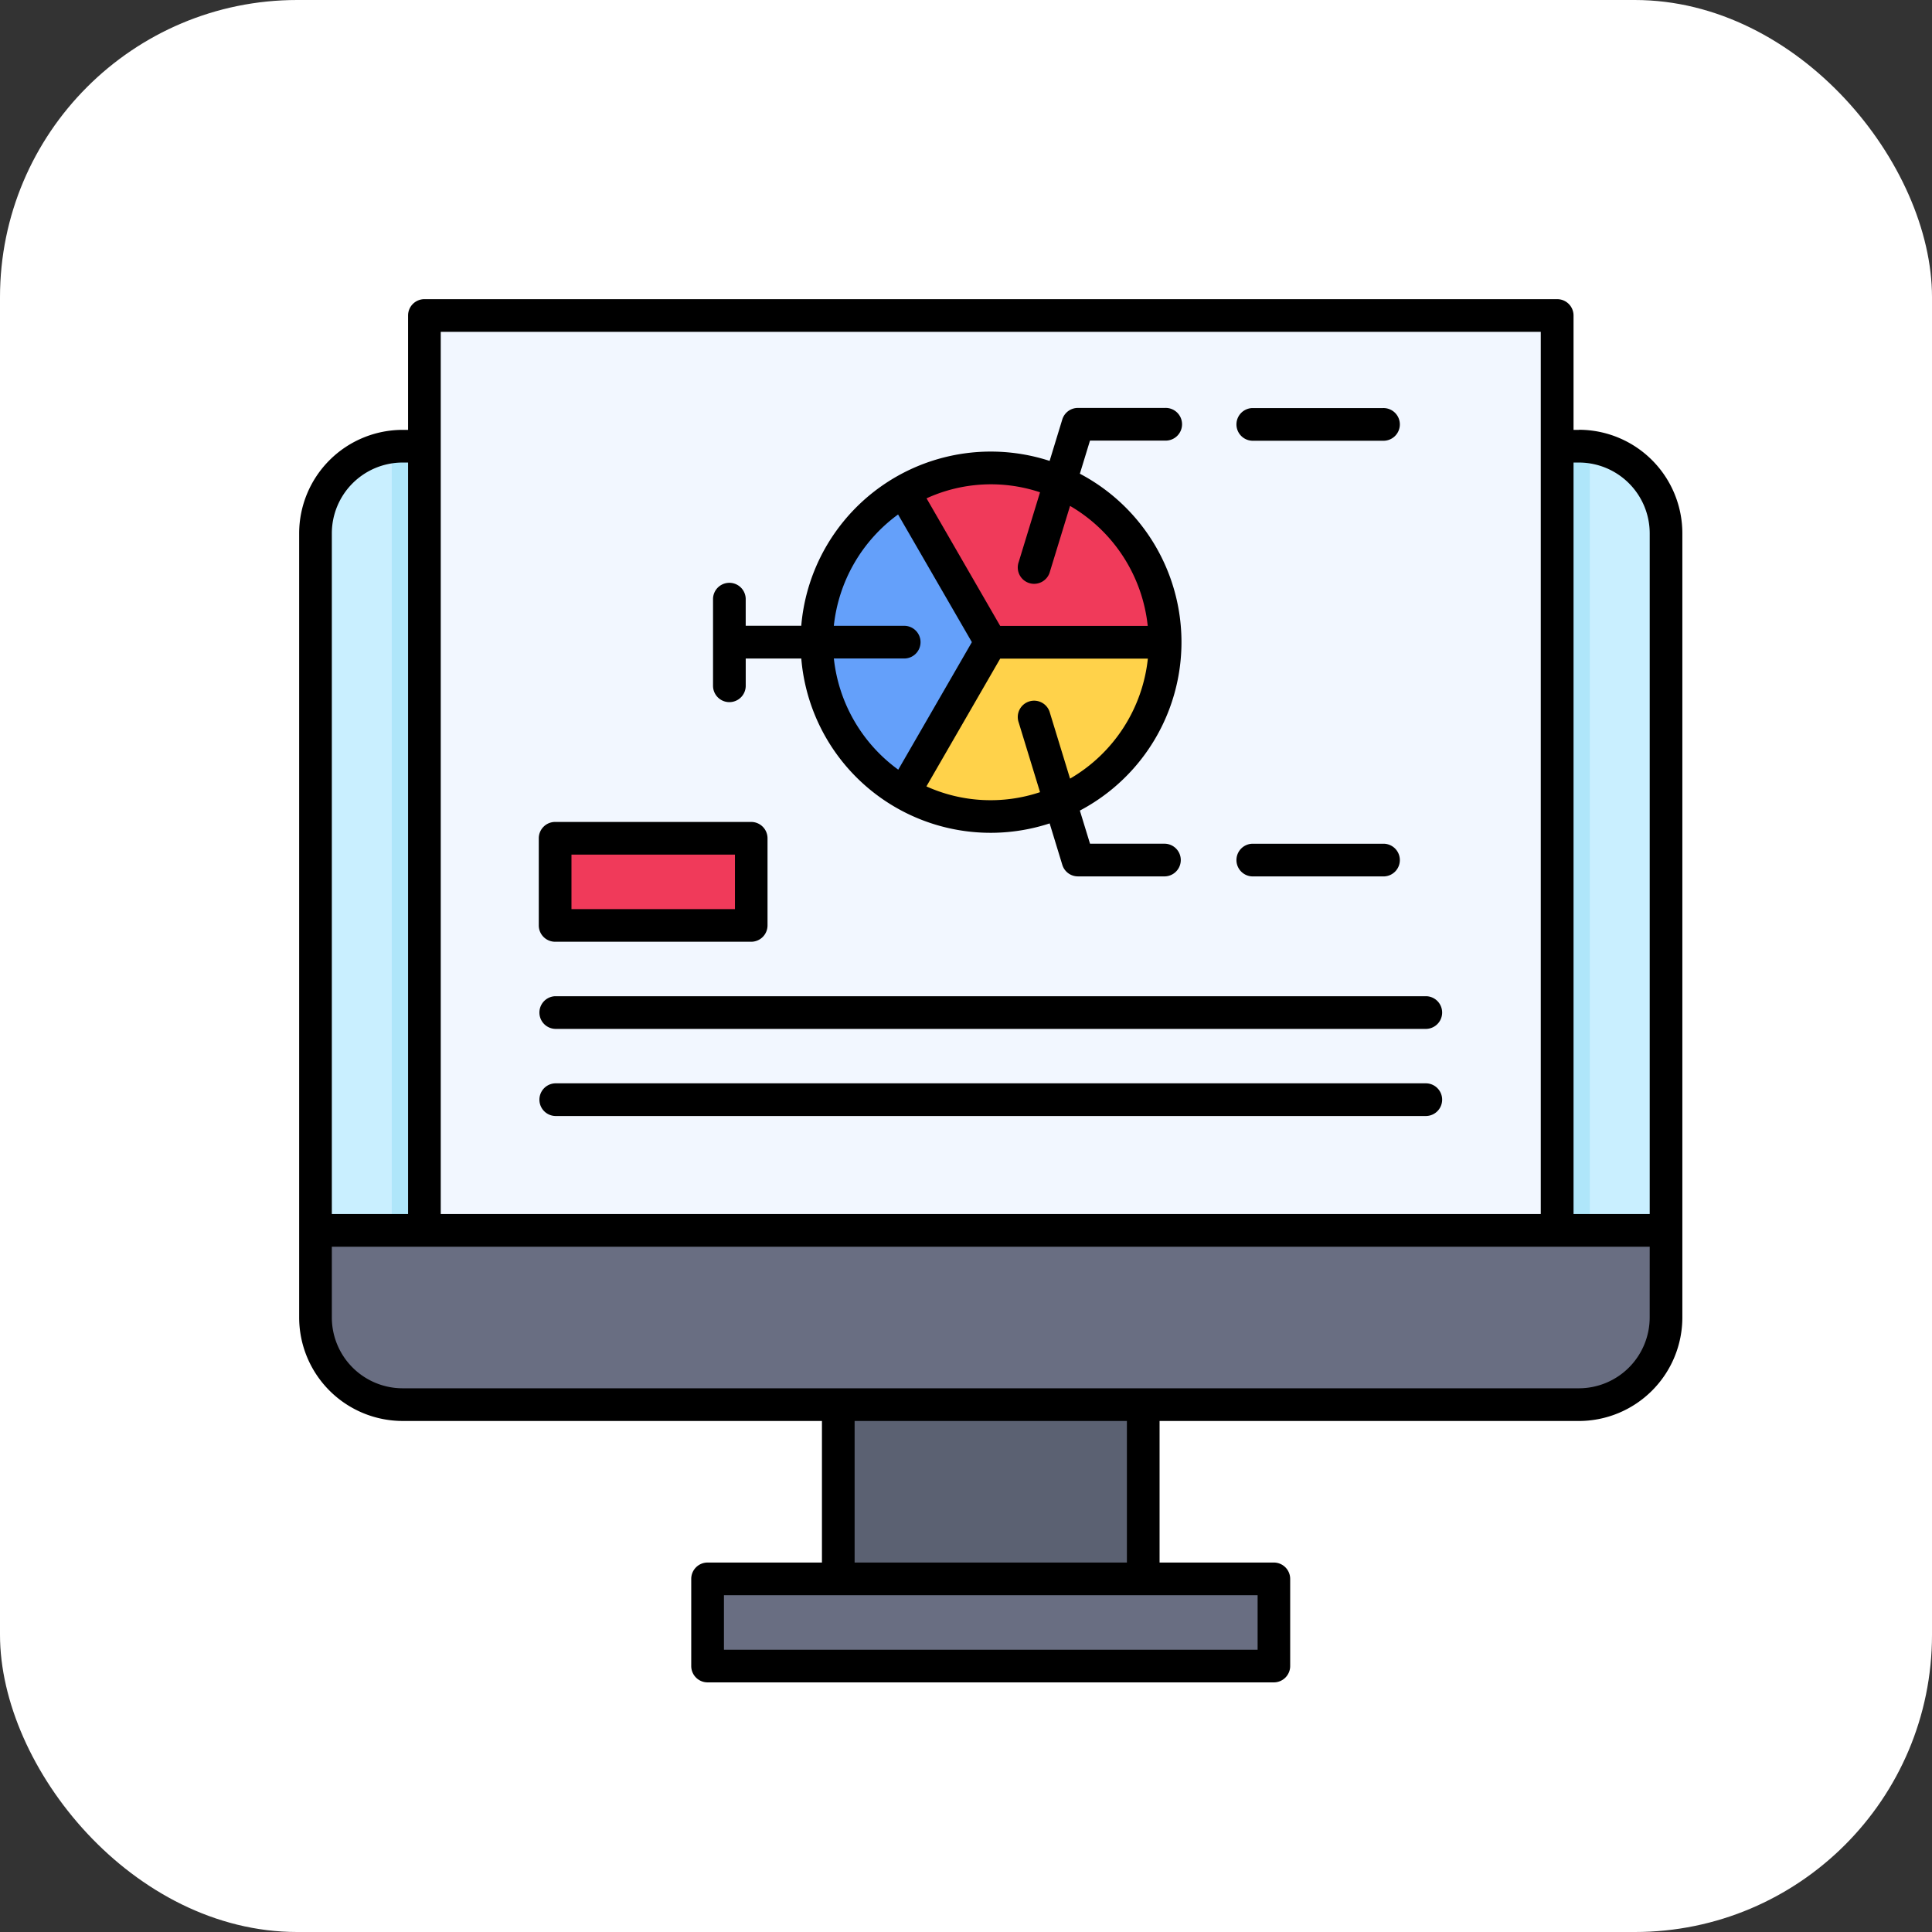 <svg xmlns="http://www.w3.org/2000/svg" width="78" height="78" viewBox="0 0 78 78">
  <rect x="0" y="0" width="78" height="78" fill="#333333" stroke="none"/>
  <g id="Grupo_1064383" data-name="Grupo 1064383" transform="translate(-332.5 -1528)">
    <rect id="Rectángulo_373720" data-name="Rectángulo 373720" width="78" height="78" rx="12" transform="translate(332.5 1528)" fill="#fff"/>
    <g id="analizar" transform="translate(344.328 1539.828)">
      <path id="Trazado_601114" data-name="Trazado 601114" d="M3.518,0H31.659V54.525H3.518A3.518,3.518,0,0,1,0,51.007V3.518A3.518,3.518,0,0,1,3.518,0Z" transform="translate(55.434 6.186) rotate(90)" fill="#c9efff"/>
      <path id="Trazado_601115" data-name="Trazado 601115" d="M52.869,7.193A3.48,3.48,0,0,0,51.769,7H5.6a3.48,3.48,0,0,0-1.1.193V38.659H52.869Z" transform="translate(-0.512 -0.814)" fill="#afe6fa"/>
      <path id="Trazado_601116" data-name="Trazado 601116" d="M1,46.518a3.518,3.518,0,0,0,3.518,3.518H52.007a3.518,3.518,0,0,0,3.518-3.518V43H1Z" transform="translate(-0.09 -5.154)" fill="#696e82"/>
      <path id="Trazado_601117" data-name="Trazado 601117" d="M19,59H41.865v3.518H19Z" transform="translate(-2.261 -7.084)" fill="#696e82"/>
      <path id="Trazado_601118" data-name="Trazado 601118" d="M25,51H37.312v7.035H25Z" transform="translate(-2.984 -6.119)" fill="#5b6172"/>
      <path id="Trazado_601119" data-name="Trazado 601119" d="M6,1H51.73V37.936H6Z" transform="translate(-0.693 -0.09)" fill="#f2f7ff"/>
      <path id="Trazado_601120" data-name="Trazado 601120" d="M12,25h7.915v3.518H12Z" transform="translate(-1.417 -2.984)" fill="#f03a5a"/>
      <path id="Trazado_601121" data-name="Trazado 601121" d="M27.52,9.077a7.025,7.025,0,0,0,0,12.176l3.515-6.088Z" transform="translate(-2.864 -1.064)" fill="#64a0fa"/>
      <path id="Trazado_601122" data-name="Trazado 601122" d="M38.554,15.035A7.027,7.027,0,0,0,28,8.947l3.515,6.088Z" transform="translate(-3.346 -0.934)" fill="#f03a5a"/>
      <path id="Trazado_601123" data-name="Trazado 601123" d="M31.518,16,28,22.088A7.027,7.027,0,0,0,38.554,16Z" transform="translate(-3.346 -1.899)" fill="#ffd24a"/>
      <path id="Trazado_601124" data-name="Trazado 601124" d="M51.916,5.527H51.7V.91a.66.66,0,0,0-.66-.66H5.307a.66.66,0,0,0-.66.66V5.527h-.22A4.182,4.182,0,0,0,.25,9.7V41.363a4.182,4.182,0,0,0,4.177,4.177H21.356v5.716H16.739a.66.66,0,0,0-.66.66v3.518a.66.66,0,0,0,.66.66H39.6a.66.66,0,0,0,.66-.66V51.916a.66.66,0,0,0-.66-.66H34.987V45.541H51.916a4.182,4.182,0,0,0,4.177-4.177V9.7a4.182,4.182,0,0,0-4.177-4.177Zm0,1.319A2.861,2.861,0,0,1,54.775,9.7V37.186H51.7V6.846ZM5.966,1.569H50.377V37.186H5.966ZM4.427,6.846h.22v30.34H1.569V9.7A2.861,2.861,0,0,1,4.427,6.846ZM38.945,54.775H17.4v-2.2H38.945Zm-5.277-3.518H22.675V45.541H33.668Zm21.106-9.894a2.861,2.861,0,0,1-2.858,2.858H4.427a2.861,2.861,0,0,1-2.858-2.858V38.505H54.775Z"/>
      <path id="Trazado_601125" data-name="Trazado 601125" d="M19.91,17.122a.66.66,0,0,0,.66-.66v-1.1h2.243a7.67,7.67,0,0,0,10.027,6.656l.511,1.672a.658.658,0,0,0,.631.467H37.5a.66.66,0,0,0,0-1.319h-3.03L34.06,21.5a7.687,7.687,0,0,0,0-13.6l.409-1.337H37.5a.66.66,0,1,0,0-1.319H33.98a.658.658,0,0,0-.63.467l-.511,1.672a7.679,7.679,0,0,0-10.027,6.656H20.569v-1.1a.66.66,0,0,0-1.319,0v3.518A.66.66,0,0,0,19.91,17.122ZM33.664,20.21l-.812-2.652a.66.66,0,1,0-1.261.386l.861,2.813a6.3,6.3,0,0,1-4.587-.233l2.978-5.158h5.962A6.382,6.382,0,0,1,33.664,20.21ZM32.452,8.65l-.861,2.815a.66.66,0,1,0,1.261.386L33.664,9.2A6.381,6.381,0,0,1,36.8,14.044H30.843L27.87,8.894a6.258,6.258,0,0,1,4.583-.244Zm-5.729.9L29.7,14.7l-2.972,5.149a6.392,6.392,0,0,1-2.6-4.489h2.814a.66.66,0,1,0,0-1.319H24.127a6.4,6.4,0,0,1,2.6-4.5Z" transform="translate(-2.291 -0.603)"/>
      <path id="Trazado_601126" data-name="Trazado 601126" d="M43.91,26.569h5.277a.66.66,0,1,0,0-1.319H43.91a.66.66,0,0,0,0,1.319Z" transform="translate(-5.185 -3.014)"/>
      <path id="Trazado_601127" data-name="Trazado 601127" d="M43.91,6.569h5.277a.66.66,0,1,0,0-1.319H43.91a.66.66,0,0,0,0,1.319Z" transform="translate(-5.185 -0.603)"/>
      <path id="Trazado_601128" data-name="Trazado 601128" d="M11.91,33.569H47.087a.66.66,0,0,0,0-1.319H11.91a.66.66,0,0,0,0,1.319Z" transform="translate(-1.326 -3.858)"/>
      <path id="Trazado_601129" data-name="Trazado 601129" d="M11.91,37.569H47.087a.66.66,0,0,0,0-1.319H11.91a.66.66,0,0,0,0,1.319Z" transform="translate(-1.326 -4.341)"/>
      <path id="Trazado_601130" data-name="Trazado 601130" d="M11.91,29.087h7.915a.66.66,0,0,0,.66-.66V24.91a.66.66,0,0,0-.66-.66H11.91a.66.66,0,0,0-.66.66v3.518A.66.66,0,0,0,11.91,29.087Zm.66-3.518h6.6v2.2h-6.6Z" transform="translate(-1.326 -2.894)"/>
    </g>
  </g>
</svg>
